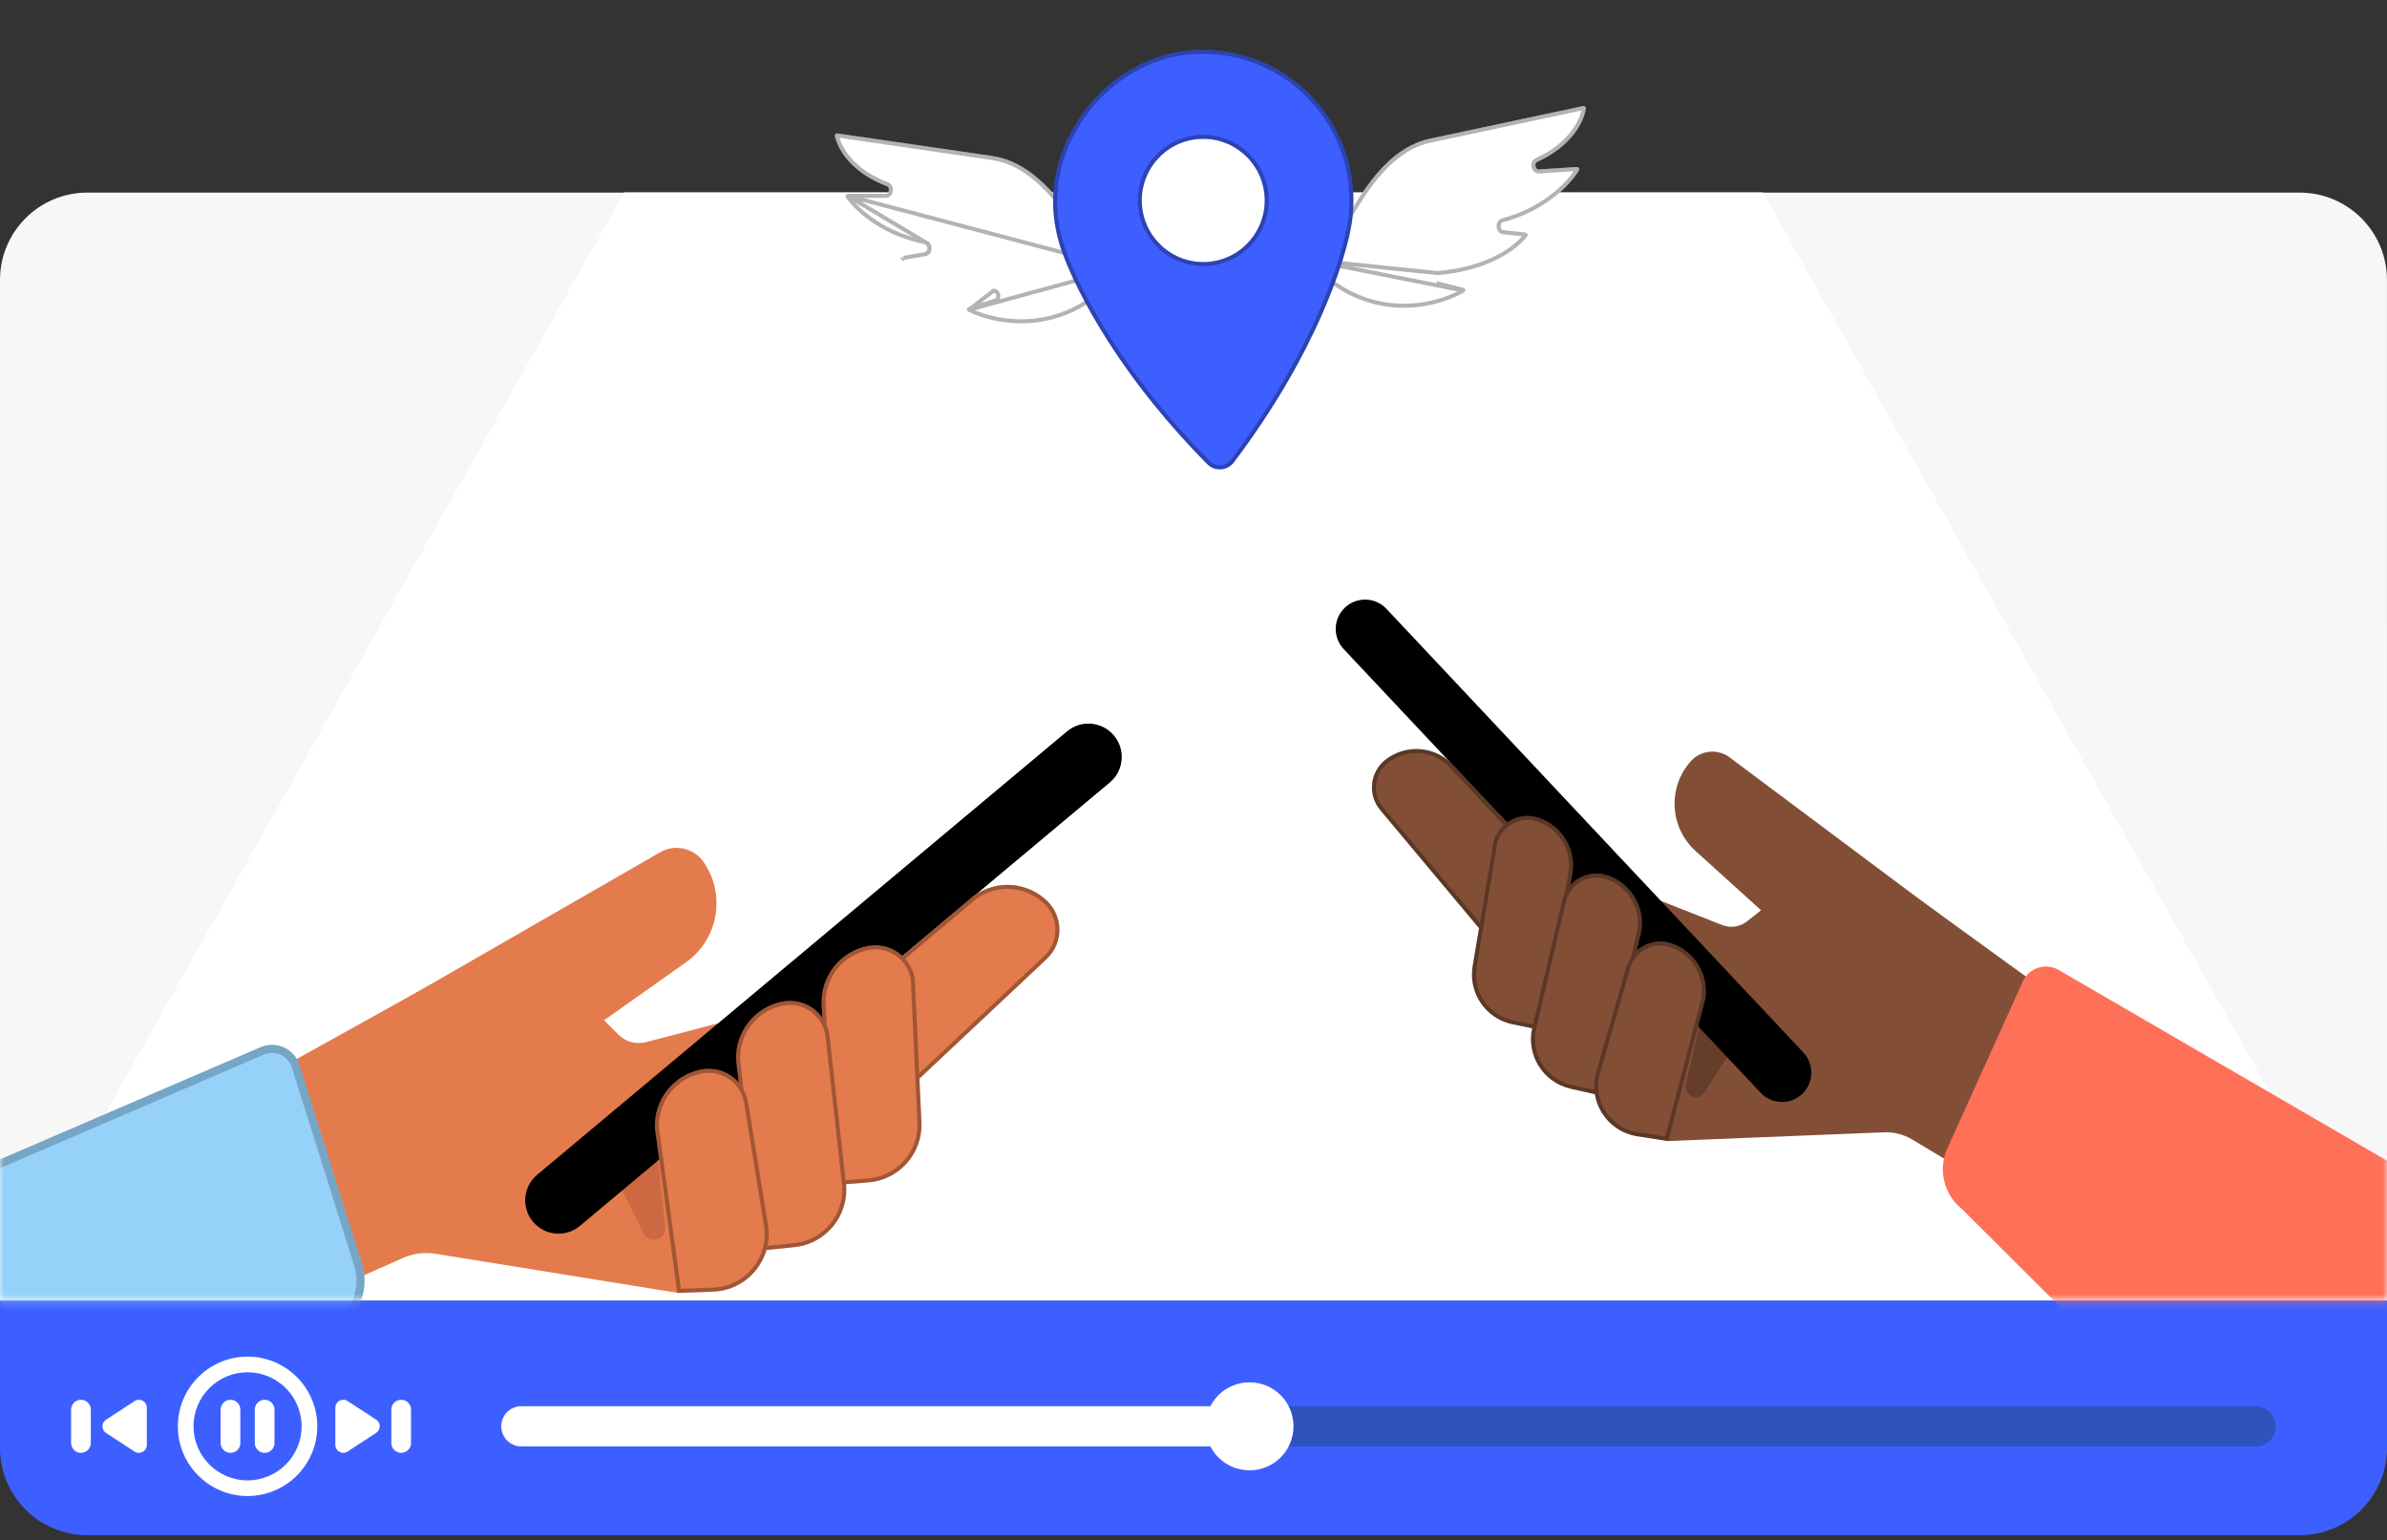 <svg width="296" height="191" viewBox="0 0 296 191" fill="none" xmlns="http://www.w3.org/2000/svg">
<rect x="0" y="0" width="296" height="191" fill="#333333" stroke="none"/>
<path d="M296 161.275H0V34.717C0 28.734 4.849 23.885 10.832 23.885H285.164C291.147 23.885 295.996 28.734 295.996 34.717L296 161.275Z" fill="#F7F7F7"/>
<path d="M285.168 190.383H10.832C4.849 190.383 0 185.534 0 179.551V161.275H296V179.547C296 185.534 291.147 190.383 285.168 190.383Z" fill="#3E5FFF"/>
<path d="M30.7 185.526C25.933 185.526 22.055 181.648 22.055 176.882C22.055 172.115 25.933 168.237 30.7 168.237C35.466 168.237 39.344 172.115 39.344 176.882C39.344 181.648 35.466 185.526 30.7 185.526ZM30.7 170.178C27.003 170.178 23.996 173.185 23.996 176.882C23.996 180.579 27.003 183.585 30.7 183.585C34.397 183.585 37.403 180.579 37.403 176.882C37.403 173.185 34.397 170.178 30.7 170.178Z" fill="white"/>
<path d="M41.585 179.189V174.567C41.585 173.789 42.449 173.321 43.103 173.744L46.644 176.055C47.236 176.442 47.236 177.31 46.644 177.696L43.103 180.007C42.449 180.435 41.585 179.97 41.585 179.189Z" fill="white"/>
<path d="M49.749 180.172C49.074 180.172 48.527 179.625 48.527 178.95V174.809C48.527 174.135 49.074 173.588 49.749 173.588C50.423 173.588 50.97 174.135 50.97 174.809V178.95C50.974 179.625 50.427 180.172 49.749 180.172Z" fill="white"/>
<path d="M18.206 174.571V179.193C18.206 179.97 17.342 180.439 16.688 180.016L13.148 177.704C12.555 177.318 12.555 176.45 13.148 176.063L16.688 173.752C17.342 173.325 18.206 173.789 18.206 174.571Z" fill="white"/>
<path d="M10.039 173.588C10.713 173.588 11.26 174.135 11.26 174.809V178.95C11.26 179.625 10.713 180.172 10.039 180.172C9.364 180.172 8.817 179.625 8.817 178.95V174.809C8.817 174.135 9.364 173.588 10.039 173.588Z" fill="white"/>
<path d="M28.582 180.172C27.907 180.172 27.36 179.625 27.36 178.95V174.809C27.36 174.135 27.907 173.588 28.582 173.588C29.256 173.588 29.803 174.135 29.803 174.809V178.95C29.807 179.625 29.26 180.172 28.582 180.172Z" fill="white"/>
<path d="M32.818 180.172C32.143 180.172 31.596 179.625 31.596 178.95V174.809C31.596 174.135 32.143 173.588 32.818 173.588C33.492 173.588 34.039 174.135 34.039 174.809V178.95C34.039 179.625 33.492 180.172 32.818 180.172Z" fill="white"/>
<path d="M282.215 176.882C282.215 177.573 281.935 178.194 281.483 178.646C281.031 179.098 280.41 179.374 279.719 179.374H154.946V174.385H279.719C281.096 174.385 282.215 175.5 282.215 176.882Z" fill="#2E53BB"/>
<path d="M154.946 174.385V179.374H64.652C63.275 179.374 62.156 178.259 62.156 176.882C62.156 176.191 62.436 175.566 62.884 175.117C63.332 174.669 63.961 174.39 64.648 174.39H154.946V174.385Z" fill="white"/>
<path d="M154.946 182.339C157.96 182.339 160.403 179.896 160.403 176.882C160.403 173.868 157.96 171.424 154.946 171.424C151.932 171.424 149.489 173.868 149.489 176.882C149.489 179.896 151.932 182.339 154.946 182.339Z" fill="white"/>
<path d="M218.583 23.86H77.418L0 161.275H296L218.583 23.86Z" fill="white"/>
<mask id="mask0_1_2902" style="mask-type:luminance" maskUnits="userSpaceOnUse" x="0" y="0" width="296" height="162">
<path d="M296 161.275H0V10.832C0 4.849 4.849 0 10.832 0H285.164C291.147 0 295.996 4.849 295.996 10.832L296 161.275Z" fill="white"/>
</mask>
<g mask="url(#mask0_1_2902)">
<mask id="mask1_1_2902" style="mask-type:luminance" maskUnits="userSpaceOnUse" x="-3" y="21" width="302" height="158">
<path d="M-2.056 21.502H298.566V178.971H-2.056V21.502Z" fill="white"/>
</mask>
<g mask="url(#mask1_1_2902)">
<path d="M29.489 135.39L53.377 122.114L84.252 137.678L92.89 153.51L84.037 160.332L53.998 155.482C52.634 155.262 51.242 155.439 49.978 155.999C45.397 158.03 33.978 163.111 30.291 164.909L29.821 148.945L29.489 135.39Z" fill="#E47B4C"/>
<path d="M257.184 125.421L237.683 111.293L209.035 121.661L199.812 134.603L206.839 141.502L233.628 140.42C234.845 140.37 236.045 140.672 237.091 141.295C240.884 143.553 250.34 149.199 253.376 151.161L255.467 137.244L257.184 125.421Z" fill="#824F36"/>
<path d="M80.753 156.531L98.133 124.527L80.114 129.237C78.88 129.559 77.568 129.2 76.67 128.293L71.21 122.78L57.078 135.279L64.98 150.254L80.753 156.531Z" fill="#E47B4C"/>
<path d="M210.111 138.523L198.274 108.696L213.542 114.712C214.588 115.124 215.774 114.947 216.654 114.249L222.011 110L233.059 122.421L224.571 134.691L210.111 138.523Z" fill="#824F36"/>
<path d="M76.485 146.258L81.568 143.376L82.491 152.154C82.658 153.741 80.494 154.368 79.787 152.937L76.485 146.258Z" fill="#CC6942"/>
<path d="M214.927 129.984L210.783 126.928L209.052 134.51C208.74 135.881 210.566 136.657 211.336 135.48L214.927 129.984Z" fill="#663C2B"/>
<path d="M132.317 90.698C134.067 89.234 136.673 89.465 138.138 91.215C139.603 92.966 139.371 95.572 137.621 97.037L71.911 152.027C70.161 153.492 67.555 153.261 66.09 151.51C64.625 149.76 64.856 147.154 66.607 145.689L132.317 90.698Z" fill="black"/>
<path d="M171.929 75.504C170.552 74.039 168.247 73.967 166.782 75.344C165.316 76.721 165.244 79.026 166.622 80.491L218.321 135.512C219.698 136.978 222.002 137.05 223.468 135.673C224.933 134.295 225.005 131.991 223.628 130.525L171.929 75.504Z" fill="black"/>
<path d="M87.263 106.914C86.089 105.211 83.829 104.652 81.999 105.614L47.466 125.487L47.771 145.73L85.059 119.341C89.073 116.503 90.053 110.965 87.262 106.917L87.263 106.914Z" fill="#E47B4C"/>
<path d="M209.638 94.431C210.844 93.064 212.88 92.813 214.379 93.848L242.5 114.866L240.103 132.543L210.258 105.534C207.046 102.629 206.77 97.681 209.638 94.434L209.638 94.431Z" fill="#824F36"/>
<path d="M82.394 143.404L120.695 111.138C123.491 109.055 127.392 109.315 129.885 111.755C131.895 113.722 131.871 116.965 129.833 118.902L91.296 155.111C84.974 156.323 82.394 143.404 82.394 143.404Z" fill="#E47B4C"/>
<path d="M82.67 143.499L120.851 111.334C123.548 109.329 127.307 109.582 129.71 111.934L129.884 111.756L129.71 111.934C131.619 113.801 131.596 116.881 129.662 118.72C129.662 118.72 129.661 118.72 129.661 118.721L91.179 154.878C89.727 155.132 88.48 154.596 87.407 153.609C86.311 152.6 85.413 151.133 84.701 149.606C83.991 148.083 83.475 146.52 83.136 145.335C82.967 144.743 82.843 144.247 82.761 143.899C82.72 143.727 82.69 143.592 82.67 143.499Z" stroke="black" stroke-opacity="0.3" stroke-width="0.5"/>
<path d="M210.057 126.866L179.945 94.609C177.718 92.492 174.279 92.309 171.84 94.182C169.875 95.691 169.555 98.531 171.134 100.439L201.037 136.171C206.441 137.896 210.057 126.866 210.057 126.866Z" fill="#824F36"/>
<path d="M171.992 94.38C174.331 92.584 177.629 92.757 179.767 94.785L209.772 126.927C209.745 127.005 209.706 127.114 209.656 127.25C209.548 127.545 209.387 127.966 209.177 128.465C208.757 129.465 208.142 130.777 207.361 132.033C206.579 133.293 205.641 134.478 204.58 135.242C203.545 135.987 202.411 136.321 201.182 135.954L171.327 100.28C171.326 100.28 171.326 100.279 171.326 100.279C169.838 98.48 170.14 95.802 171.992 94.38Z" stroke="black" stroke-opacity="0.3" stroke-width="0.5"/>
<path d="M103.26 146.98L101.886 124.583C101.735 121.099 104.142 118.02 107.562 117.329C110.318 116.772 112.987 118.615 113.443 121.389L114.265 139.176C114.443 143.031 111.529 146.331 107.682 146.633L103.26 146.98Z" fill="#E47B4C"/>
<path d="M107.612 117.574L107.612 117.574C110.224 117.046 112.754 118.789 113.194 121.415L114.015 139.187C114.187 142.907 111.375 146.092 107.662 146.384L103.494 146.711L102.136 124.57C101.991 121.21 104.313 118.241 107.612 117.574Z" stroke="black" stroke-opacity="0.3" stroke-width="0.5"/>
<path d="M191.427 127.798L194.985 108.349C195.484 105.317 193.702 102.37 190.783 101.406C188.43 100.628 185.901 101.96 185.21 104.338L182.62 119.812C182.059 123.166 184.261 126.36 187.594 127.029L191.427 127.798Z" fill="#824F36"/>
<path d="M194.738 108.306L191.227 127.503L187.644 126.784L187.644 126.784C184.442 126.142 182.328 123.074 182.867 119.854L185.454 104.394C186.112 102.161 188.491 100.911 190.705 101.643L190.783 101.406L190.705 101.643C193.506 102.569 195.217 105.397 194.738 108.306Z" stroke="black" stroke-opacity="0.3" stroke-width="0.5"/>
<path d="M93.988 155.123L91.286 131.479C91.134 127.995 93.542 124.916 96.961 124.225C99.717 123.668 102.387 125.511 102.843 128.285L104.901 146.754C105.341 150.703 102.477 154.253 98.524 154.658L93.988 155.123Z" fill="#E47B4C"/>
<path d="M97.011 124.47L97.011 124.47C99.626 123.941 102.159 125.689 102.595 128.319L104.653 146.782C105.077 150.593 102.313 154.019 98.499 154.409L98.524 154.658L98.499 154.409L94.208 154.849L91.535 131.459C91.393 128.102 93.715 125.136 97.011 124.47Z" stroke="black" stroke-opacity="0.3" stroke-width="0.5"/>
<path d="M198.681 135.897L203.533 115.497C204.032 112.466 202.25 109.519 199.331 108.554C196.978 107.777 194.449 109.109 193.758 111.487L190.015 127.428C189.214 130.837 191.347 134.244 194.762 135.014L198.681 135.897Z" fill="#824F36"/>
<path d="M199.253 108.792L199.253 108.792C202.052 109.717 203.762 112.541 203.287 115.448L198.495 135.599L194.817 134.77C191.537 134.03 189.49 130.758 190.258 127.485L194 111.551C194.654 109.312 197.037 108.059 199.253 108.792Z" stroke="black" stroke-opacity="0.3" stroke-width="0.5"/>
<path d="M83.993 160.337L81.216 139.897C81.064 136.413 83.472 133.334 86.891 132.643C89.647 132.086 92.317 133.929 92.773 136.703L95.232 151.891C95.92 156.137 92.729 160.025 88.43 160.178L83.993 160.337Z" fill="#E47B4C"/>
<path d="M88.421 159.929L88.421 159.929L84.21 160.079L81.465 139.875C81.324 136.519 83.645 133.554 86.941 132.888C89.558 132.359 92.093 134.109 92.526 136.743L94.985 151.931C95.649 156.029 92.57 159.781 88.421 159.929Z" stroke="black" stroke-opacity="0.3" stroke-width="0.5"/>
<path d="M206.877 141.511L211.457 123.922C211.957 120.89 210.174 117.943 207.255 116.978C204.903 116.201 202.374 117.533 201.683 119.911L197.933 132.939C196.885 136.582 199.268 140.319 203.013 140.906L206.877 141.511Z" fill="#824F36"/>
<path d="M207.177 117.216L207.177 117.216C209.975 118.141 211.686 120.964 211.212 123.87L206.692 141.229L203.051 140.659C199.455 140.095 197.167 136.507 198.174 133.009L201.923 119.981C201.923 119.981 201.923 119.981 201.923 119.981C202.575 117.739 204.959 116.483 207.177 117.216Z" stroke="black" stroke-opacity="0.3" stroke-width="0.5"/>
<path d="M37.139 132.072C36.503 130.052 34.26 129.025 32.315 129.862L-27.823 155.762L-9.723 197.788L41.906 164.834C44.631 163.095 45.85 159.744 44.879 156.661L37.139 132.072Z" fill="#95D1F9"/>
<path d="M32.513 130.321C32.513 130.321 32.513 130.321 32.513 130.321C34.186 129.601 36.115 130.485 36.662 132.222L44.402 156.811L44.879 156.661L44.402 156.811C45.305 159.679 44.172 162.795 41.637 164.413L-9.497 197.05L-27.166 156.024L32.513 130.321Z" stroke="black" stroke-opacity="0.21"/>
<path d="M250.84 121.714C251.608 120.014 253.679 119.351 255.292 120.289L305.177 149.274L298.489 204.886L243.222 149.874C241.021 148.066 240.307 145.006 241.481 142.411L250.84 121.714Z" fill="#FF7059"/>
</g>
<path d="M133.237 27.393C135.141 30.164 137.595 32.089 139.223 33.023C139.392 33.12 139.439 33.346 139.319 33.501C132.946 41.751 124.269 40.695 120.046 38.642C119.798 38.521 119.834 38.171 120.097 38.086L123.334 37.039C123.693 36.923 123.579 36.301 123.202 36.294C116.845 36.186 113.179 33.804 111.806 32.215C111.655 32.04 111.763 31.78 111.991 31.74L114.75 31.257C115.133 31.19 115.098 30.363 114.717 30.289C109.738 29.319 106.314 26.517 104.891 24.506C104.749 24.305 104.898 24.04 105.145 24.039L109.875 24.036C110.263 24.036 110.364 23.241 110.002 23.103C105.606 21.432 103.906 18.597 103.53 16.898C103.485 16.695 103.663 16.523 103.869 16.553L123.073 19.351C127.475 19.992 130.719 23.726 133.237 27.393Z" fill="white"/>
<path d="M139.098 33.24L139.098 33.24C137.443 32.29 134.958 30.341 133.031 27.535L133.237 27.393L133.031 27.535C130.512 23.867 127.322 20.223 123.037 19.598L103.833 16.8L103.833 16.8C103.809 16.797 103.792 16.805 103.782 16.815C103.778 16.82 103.775 16.824 103.774 16.828C103.773 16.831 103.772 16.835 103.774 16.844L103.774 16.844C104.13 18.453 105.766 21.226 110.09 22.869L110.091 22.869C110.266 22.936 110.37 23.078 110.423 23.219C110.476 23.358 110.486 23.513 110.468 23.654C110.449 23.794 110.399 23.942 110.308 24.061C110.215 24.184 110.068 24.286 109.875 24.286C109.875 24.286 109.875 24.286 109.875 24.286L105.145 24.289L139.098 33.24ZM139.098 33.24C139.138 33.262 139.147 33.315 139.121 33.348C132.842 41.477 124.307 40.435 120.155 38.417L120.155 38.417M139.098 33.24L120.155 38.417M120.155 38.417C120.14 38.409 120.135 38.402 120.133 38.398C120.13 38.393 120.128 38.385 120.129 38.375C120.13 38.364 120.134 38.354 120.14 38.346C120.146 38.339 120.156 38.33 120.174 38.324L123.411 37.277C123.754 37.166 123.833 36.823 123.79 36.582C123.747 36.341 123.557 36.05 123.207 36.044L123.207 36.044L120.155 38.417ZM112.034 31.987C112.034 31.987 112.034 31.987 112.034 31.987L112.034 31.987ZM112.034 31.987L114.793 31.503L112.034 31.987ZM115.183 31.201C115.113 31.339 114.987 31.47 114.794 31.503L115.183 31.201ZM115.183 31.201C115.251 31.066 115.275 30.91 115.27 30.767M115.183 31.201L115.27 30.767M115.27 30.767C115.264 30.622 115.228 30.469 115.154 30.338M115.27 30.767L115.154 30.338M115.154 30.338C115.079 30.207 114.952 30.08 114.765 30.044M115.154 30.338L114.765 30.044M114.765 30.044C109.85 29.086 106.481 26.321 105.095 24.361C105.087 24.35 105.086 24.343 105.086 24.338C105.086 24.333 105.087 24.326 105.091 24.318C105.099 24.303 105.116 24.29 105.145 24.289L114.765 30.044ZM111.806 32.215L111.995 32.052C111.995 32.052 111.995 32.052 111.995 32.052L111.806 32.215Z" stroke="black" stroke-opacity="0.3" stroke-width="0.5"/>
<circle cx="148.942" cy="25.433" r="8.478" fill="white"/>
<path d="M167.689 25.885C165.97 28.774 163.645 30.855 162.082 31.892C161.919 32 161.888 32.229 162.017 32.375C168.913 40.194 177.503 38.575 181.583 36.252C181.823 36.115 181.764 35.769 181.496 35.701L178.198 34.867C177.832 34.774 177.905 34.146 178.281 34.115C184.619 33.593 188.121 30.977 189.388 29.303C189.528 29.118 189.403 28.866 189.173 28.841L186.388 28.538C186.002 28.496 185.983 27.669 186.358 27.57C191.263 26.279 194.498 23.26 195.787 21.16C195.916 20.95 195.749 20.695 195.504 20.711L190.783 21.016C190.396 21.041 190.243 20.254 190.596 20.093C194.874 18.14 196.386 15.2 196.65 13.48C196.682 13.274 196.493 13.114 196.29 13.158L177.309 17.199C172.957 18.125 169.964 22.062 167.689 25.885Z" fill="white"/>
<path d="M162.22 32.1C163.81 31.045 166.163 28.938 167.903 26.012C170.179 22.189 173.125 18.345 177.361 17.443L196.342 13.402L196.342 13.402C196.365 13.397 196.383 13.404 196.393 13.413C196.398 13.418 196.401 13.422 196.402 13.426C196.403 13.428 196.405 13.433 196.403 13.442L196.403 13.442C196.153 15.07 194.701 17.944 190.492 19.865L190.492 19.865C190.321 19.943 190.227 20.092 190.183 20.236C190.14 20.378 190.139 20.533 190.167 20.673C190.195 20.812 190.254 20.956 190.352 21.069C190.453 21.185 190.606 21.278 190.799 21.265L190.799 21.265L195.52 20.961C195.548 20.959 195.566 20.971 195.575 20.986C195.58 20.993 195.582 21 195.582 21.005C195.582 21.01 195.581 21.018 195.574 21.029C194.319 23.075 191.137 26.053 186.294 27.329C186.11 27.377 185.992 27.512 185.925 27.648C185.859 27.783 185.833 27.938 185.837 28.082C185.841 28.226 185.875 28.381 185.952 28.511C186.031 28.644 186.165 28.766 186.361 28.787C186.361 28.787 186.361 28.787 186.361 28.787L189.146 29.09C189.173 29.093 189.188 29.107 189.194 29.12C189.197 29.126 189.197 29.131 189.197 29.135C189.197 29.137 189.196 29.143 189.189 29.152C187.972 30.761 184.539 33.349 178.261 33.865L178.261 33.865L162.204 32.21M162.22 32.1L162.082 31.892L162.22 32.1C162.22 32.1 162.22 32.1 162.22 32.1ZM162.22 32.1C162.183 32.125 162.177 32.178 162.204 32.21M162.204 32.21C168.999 39.913 177.449 38.318 181.46 36.035M162.204 32.21L181.46 36.035M181.46 36.035C181.475 36.026 181.479 36.018 181.481 36.014C181.484 36.008 181.485 36.001 181.483 35.99C181.482 35.98 181.477 35.971 181.47 35.963C181.464 35.956 181.454 35.948 181.435 35.943L181.46 36.035ZM178.137 35.109L181.435 35.943L178.137 35.109L178.137 35.109Z" stroke="black" stroke-opacity="0.3" stroke-width="0.5"/>
<path d="M146.87 6.328C157.596 4.988 167.085 12.973 167.787 23.632C167.904 25.409 167.772 27.146 167.41 28.806C167.403 28.831 167.4 28.868 167.385 28.917C167.377 28.942 167.373 28.972 167.367 29.009C167.35 29.083 167.331 29.16 167.315 29.23C167.318 29.233 167.315 29.233 167.316 29.239C166.778 31.656 163.794 43.081 153.011 57.335C152.207 58.401 150.636 58.505 149.695 57.553C137.135 44.839 132.676 33.904 131.826 31.579C131.826 31.576 131.823 31.576 131.825 31.57C131.793 31.488 131.767 31.42 131.745 31.358C131.734 31.322 131.726 31.292 131.715 31.269C131.697 31.222 131.685 31.186 131.675 31.162C131.128 29.634 130.774 28.015 130.641 26.323C129.892 16.793 137.409 7.508 146.864 6.328L146.87 6.328ZM149.71 32.482C153.912 32.205 157.09 28.567 156.812 24.352C156.534 20.138 152.907 16.958 148.705 17.235C144.503 17.512 141.325 21.15 141.603 25.355C141.88 29.561 145.508 32.759 149.71 32.482Z" fill="#3E5FFF"/>
<path d="M167.146 28.845C167.133 28.885 167.125 28.939 167.121 28.96C167.112 29.002 167.103 29.041 167.093 29.082C167.086 29.112 167.079 29.142 167.071 29.174L167.038 29.32L167.04 29.322C166.431 31.984 163.376 43.219 152.812 57.184L152.812 57.184C152.099 58.129 150.707 58.221 149.873 57.378C137.494 44.847 133.01 34.056 132.093 31.58L132.096 31.574L132.058 31.478C132.027 31.399 132.003 31.336 131.982 31.278C131.981 31.275 131.98 31.272 131.979 31.268C131.972 31.245 131.96 31.206 131.946 31.174C131.94 31.158 131.935 31.144 131.93 31.129L131.927 31.122L131.927 31.121C131.922 31.108 131.915 31.089 131.907 31.07C131.369 29.565 131.021 27.97 130.89 26.304L130.89 26.303C130.152 16.908 137.57 7.744 146.888 6.577L146.894 6.577L146.901 6.576C157.483 5.254 166.844 13.132 167.538 23.648C167.653 25.4 167.523 27.111 167.168 28.747C167.165 28.758 167.162 28.769 167.161 28.776L167.155 28.804C167.152 28.819 167.149 28.831 167.146 28.845ZM167.146 28.845C167.146 28.844 167.146 28.844 167.146 28.843L167.385 28.917L167.145 28.845C167.145 28.845 167.145 28.845 167.146 28.845ZM167.316 29.239L167.308 29.238L167.071 29.185C167.071 29.188 167.07 29.191 167.069 29.194M167.316 29.239L167.069 29.198M167.316 29.239L167.307 29.24L167.067 29.254M167.316 29.239L167.067 29.254M167.069 29.194C167.071 29.186 167.072 29.179 167.073 29.175C167.074 29.172 167.075 29.17 167.075 29.169L167.075 29.168C167.075 29.168 167.076 29.165 167.077 29.163C167.077 29.16 167.078 29.159 167.076 29.165C167.075 29.167 167.074 29.17 167.073 29.175C167.072 29.178 167.072 29.182 167.071 29.186C167.07 29.19 167.069 29.194 167.069 29.198M167.069 29.194C167.069 29.196 167.069 29.197 167.069 29.198M167.069 29.194C167.067 29.21 167.065 29.23 167.067 29.254M167.069 29.198C167.066 29.216 167.065 29.235 167.066 29.254L167.067 29.254M132.042 31.453C132.043 31.454 132.044 31.456 132.045 31.459L132.042 31.453ZM157.062 24.336L157.062 24.336C156.775 19.984 153.029 16.7 148.689 16.986C144.348 17.272 141.067 21.029 141.353 25.372L141.353 25.372C141.64 29.714 145.386 33.017 149.727 32.731C154.067 32.445 157.349 28.688 157.062 24.336Z" stroke="black" stroke-opacity="0.3" stroke-width="0.5"/>
</g>
</svg>
